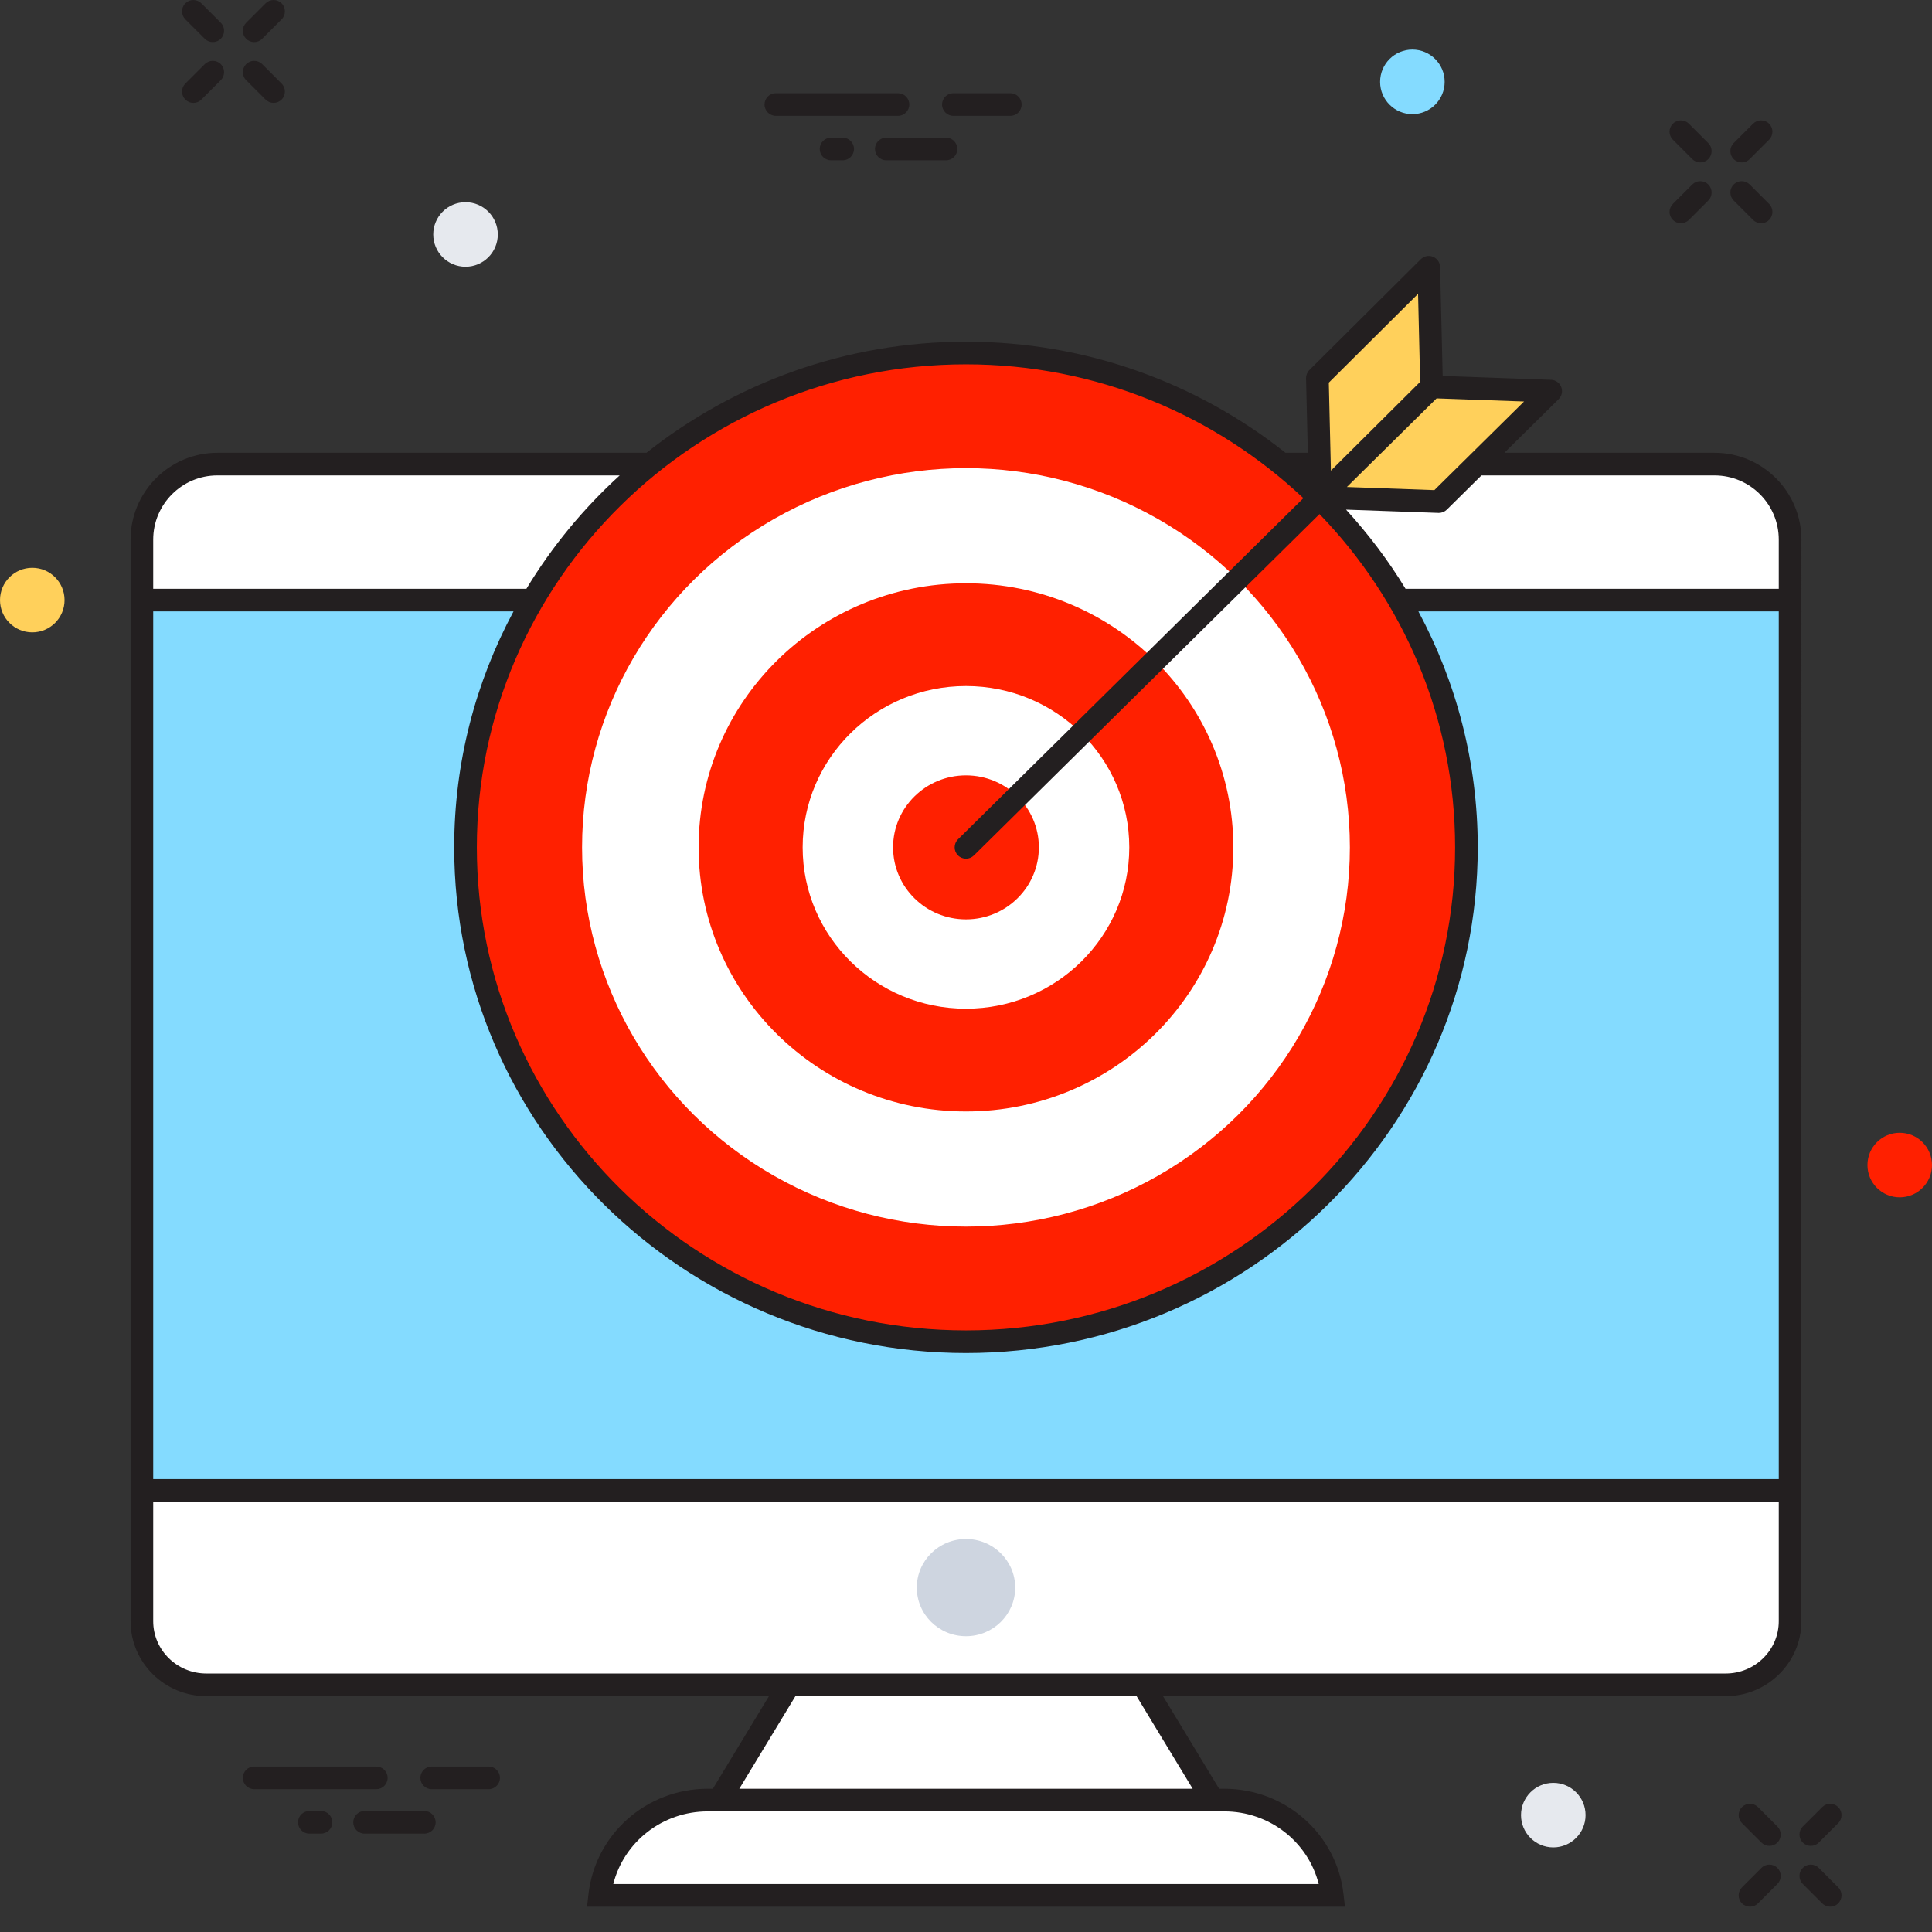 <?xml version="1.0" encoding="utf-8"?>
<!-- Generator: Adobe Illustrator 15.0.0, SVG Export Plug-In . SVG Version: 6.00 Build 0)  -->
<!DOCTYPE svg PUBLIC "-//W3C//DTD SVG 1.1//EN" "http://www.w3.org/Graphics/SVG/1.1/DTD/svg11.dtd">
<svg version="1.1" id="Layer_1" xmlns="http://www.w3.org/2000/svg" xmlns:xlink="http://www.w3.org/1999/xlink" x="0px" y="0px"
	 width="250px" height="250px" viewBox="50 9 250 250" enable-background="new 50 9 250 250" xml:space="preserve">
<rect x="50" y="9" width="250" height="250" fill="#333333" stroke="none"/>
<g>
	<path fill="#FFFFFF" d="M281.64,201.855H68.36V78.82c0-5.394,4.374-9.766,9.766-9.766h193.748c5.393,0,9.766,4.372,9.766,9.766
		V201.855z"/>
	<rect x="68.36" y="86.649" fill="#84DBFF" width="213.279" height="115.207"/>
	<path fill="#FFFFFF" d="M68.36,218.785v-16.93H281.64v16.93c0,4.547-3.73,8.23-8.331,8.23H76.691
		C72.091,227.016,68.36,223.332,68.36,218.785z"/>
	<polygon fill="#FFFFFF" points="206.933,241.932 197.896,227.016 152.104,227.016 143.067,241.932 	"/>
	<path fill="#FFFFFF" d="M222.394,254.26c-0.789-6.934-6.738-12.328-13.971-12.328h-66.846c-7.23,0-13.182,5.395-13.971,12.328
		H222.394z"/>
	<g>
		<ellipse fill="#CED5E0" cx="175" cy="214.436" rx="6.367" ry="6.289"/>
	</g>
	<g>
		<path fill="#FFFFFF" stroke="#231F20" stroke-miterlimit="10" d="M116.75,194.262"/>
	</g>
	<ellipse fill="#Ff2000" cx="174.996" cy="118.649" rx="64.759" ry="63.968"/>
	<g>
		<ellipse fill="#FFFFFF" cx="174.996" cy="118.649" rx="49.677" ry="49.072"/>
	</g>
	<g>
		<ellipse fill="#Ff2000" cx="174.996" cy="118.649" rx="34.596" ry="34.173"/>
	</g>
	<g>
		<ellipse fill="#FFFFFF" cx="174.996" cy="118.649" rx="21.132" ry="20.875"/>
	</g>
	<g>
		<ellipse fill="#Ff2000" cx="174.996" cy="118.649" rx="9.432" ry="9.317"/>
	</g>
	<polygon fill="#FFD05B" points="236.186,73.907 220.845,73.36 235.316,59.064 250.657,59.612 	"/>
	<polygon fill="#FFD05B" points="220.468,57.919 220.834,73.346 235.247,59.007 234.881,43.582 	"/>
	<g>
		<g>
			<path fill="#231F20" d="M284.317,247.857c-0.375,0-0.751-0.145-1.037-0.43c-0.572-0.57-0.572-1.5,0-2.072l2.514-2.514
				c0.572-0.572,1.499-0.572,2.071,0c0.572,0.57,0.572,1.5,0,2.072l-2.512,2.514C285.065,247.713,284.691,247.857,284.317,247.857z"
				/>
		</g>
		<g>
			<path fill="#231F20" d="M276.448,255.725c-0.374,0-0.75-0.143-1.036-0.43c-0.572-0.572-0.572-1.498,0-2.07l2.515-2.516
				c0.571-0.572,1.499-0.572,2.071,0c0.571,0.572,0.571,1.502,0,2.072l-2.515,2.514
				C277.197,255.582,276.822,255.725,276.448,255.725z"/>
		</g>
		<g>
			<path fill="#231F20" d="M286.83,255.725c-0.376,0-0.75-0.143-1.036-0.43l-2.514-2.514c-0.572-0.572-0.572-1.5,0-2.072
				s1.501-0.572,2.073,0l2.512,2.516c0.572,0.572,0.572,1.498,0,2.07C287.579,255.582,287.204,255.725,286.83,255.725z"/>
		</g>
		<g>
			<path fill="#231F20" d="M278.962,247.857c-0.376,0-0.75-0.145-1.035-0.43l-2.515-2.514c-0.572-0.572-0.572-1.5,0-2.072
				s1.499-0.572,2.071,0l2.515,2.514c0.571,0.572,0.571,1.5,0,2.072C279.712,247.713,279.336,247.857,278.962,247.857z"/>
		</g>
	</g>
	<g>
		<path fill="#231F20" d="M271.872,67.59h-27.206l7.021-6.936c0.416-0.411,0.548-1.03,0.336-1.574
			c-0.214-0.545-0.729-0.911-1.312-0.932l-14.03-0.501l-0.334-14.1c-0.015-0.585-0.375-1.106-0.917-1.325
			c-0.546-0.218-1.163-0.092-1.579,0.321l-14.414,14.338c-0.284,0.283-0.44,0.671-0.433,1.073l0.229,9.636h-2.89
			c-11.339-8.983-25.713-14.375-41.346-14.375S144.99,58.606,133.65,67.59H78.126c-6.191,0-11.23,5.039-11.23,11.23v139.965
			c0,5.346,4.395,9.695,9.798,9.695h72.812l-7.264,11.986h-0.664c-7.909,0-14.541,5.859-15.428,13.627l-0.186,1.631h98.072
			l-0.188-1.631c-0.883-7.768-7.517-13.627-15.426-13.627h-0.666l-7.262-11.986h72.813c5.399,0,9.794-4.35,9.794-9.695V78.82
			C283.103,72.628,278.065,67.59,271.872,67.59z M235.896,60.551l11.318,0.404L235.606,72.42l-11.318-0.403L235.896,60.551z
			 M233.498,47.024l0.27,11.389l-11.549,11.49l-0.271-11.389L233.498,47.024z M174.996,56.145c16.918,0,32.293,6.602,43.661,17.317
			l-44.691,44.145c-0.575,0.568-0.581,1.496-0.013,2.071c0.288,0.29,0.665,0.436,1.043,0.436c0.372,0,0.744-0.142,1.03-0.423
			l44.716-44.171c10.858,11.227,17.548,26.416,17.548,43.129c0,34.464-28.394,62.503-63.294,62.503s-63.293-28.039-63.293-62.503
			C111.703,84.184,140.096,56.145,174.996,56.145z M69.825,78.82c0-4.577,3.725-8.301,8.301-8.301h52.062
			c-4.701,4.276-8.773,9.215-12.071,14.665H69.825V78.82z M208.423,243.396c5.852,0,10.839,3.939,12.218,9.398h-91.283
			c1.381-5.459,6.37-9.398,12.22-9.398H208.423z M204.333,240.467h-58.666l7.261-11.986h44.145L204.333,240.467z M280.173,218.785
			c0,3.73-3.08,6.766-6.864,6.766H76.693c-3.788,0-6.868-3.035-6.868-6.766V203.32h210.348V218.785z M280.173,200.391H69.825V88.114
			h46.625c-4.893,9.123-7.677,19.512-7.677,30.535c0,36.08,29.708,65.433,66.223,65.433c36.515,0,66.224-29.354,66.224-65.433
			c0-11.023-2.785-21.412-7.68-30.535h46.633V200.391z M280.173,85.184h-48.298c-2.22-3.668-4.817-7.081-7.696-10.239l11.956,0.426
			c0.017,0.001,0.034,0.001,0.051,0.001c0.384,0,0.754-0.152,1.028-0.422l4.486-4.43h30.172c4.578,0,8.301,3.724,8.301,8.301V85.184
			z"/>
		<path fill="#231F20" d="M275.372,30.016c0.376,0,0.75-0.143,1.036-0.429l2.514-2.513c0.572-0.571,0.572-1.499,0-2.071
			s-1.499-0.572-2.071,0l-2.514,2.513c-0.572,0.571-0.572,1.499,0,2.071C274.623,29.873,274.997,30.016,275.372,30.016z"/>
		<path fill="#231F20" d="M267.505,37.885c0.375,0,0.749-0.143,1.035-0.429l2.514-2.514c0.572-0.572,0.572-1.499,0-2.071
			s-1.499-0.572-2.071,0l-2.514,2.514c-0.572,0.572-0.572,1.5,0,2.072C266.755,37.742,267.129,37.885,267.505,37.885z"/>
		<path fill="#231F20" d="M276.41,32.871c-0.574-0.572-1.499-0.572-2.073,0c-0.57,0.571-0.57,1.499,0,2.071l2.514,2.514
			c0.286,0.286,0.66,0.429,1.035,0.429c0.374,0,0.75-0.143,1.036-0.429c0.572-0.571,0.572-1.5,0-2.072L276.41,32.871z"/>
		<path fill="#231F20" d="M268.982,29.587c0.286,0.286,0.662,0.429,1.036,0.429c0.376,0,0.749-0.143,1.035-0.429
			c0.572-0.572,0.572-1.5,0-2.071l-2.514-2.513c-0.572-0.572-1.499-0.572-2.071,0s-0.572,1.5,0,2.071L268.982,29.587z"/>
		<path fill="#231F20" d="M82.887,14.444c0.374,0,0.75-0.143,1.036-0.429l2.514-2.514c0.572-0.572,0.572-1.499,0-2.071
			s-1.499-0.572-2.071,0l-2.514,2.514c-0.572,0.572-0.572,1.499,0,2.071C82.137,14.301,82.513,14.444,82.887,14.444z"/>
		<path fill="#231F20" d="M75.019,22.312c0.376,0,0.75-0.143,1.036-0.429l2.514-2.513c0.57-0.572,0.57-1.5,0-2.072
			c-0.572-0.572-1.499-0.572-2.073,0l-2.512,2.513c-0.572,0.572-0.572,1.499,0,2.071C74.269,22.168,74.643,22.312,75.019,22.312z"/>
		<path fill="#231F20" d="M84.365,21.882c0.286,0.286,0.662,0.429,1.036,0.429s0.75-0.143,1.036-0.429
			c0.572-0.572,0.572-1.5,0-2.071l-2.514-2.513c-0.572-0.572-1.5-0.572-2.072,0c-0.572,0.572-0.572,1.5,0,2.072L84.365,21.882z"/>
		<path fill="#231F20" d="M76.495,14.015c0.288,0.286,0.662,0.429,1.036,0.429c0.375,0,0.751-0.143,1.038-0.429
			c0.57-0.571,0.57-1.5,0-2.071l-2.514-2.514c-0.572-0.572-1.499-0.572-2.071,0c-0.572,0.571-0.572,1.499,0,2.071L76.495,14.015z"/>
		<path fill="#231F20" d="M150.394,23.987h15.804c0.811,0,1.465-0.656,1.465-1.465c0-0.809-0.654-1.465-1.465-1.465h-15.804
			c-0.809,0-1.465,0.656-1.465,1.465C148.929,23.331,149.585,23.987,150.394,23.987z"/>
		<path fill="#231F20" d="M164.684,26.811c-0.81,0-1.465,0.656-1.465,1.465s0.655,1.465,1.465,1.465h7.73
			c0.809,0,1.465-0.656,1.465-1.465s-0.656-1.465-1.465-1.465H164.684z"/>
		<path fill="#231F20" d="M173.367,23.987h7.366c0.809,0,1.465-0.656,1.465-1.465c0-0.809-0.656-1.465-1.465-1.465h-7.366
			c-0.807,0-1.465,0.656-1.465,1.465C171.902,23.331,172.561,23.987,173.367,23.987z"/>
		<path fill="#231F20" d="M157.536,26.811c-0.809,0-1.465,0.656-1.465,1.465s0.656,1.465,1.465,1.465h1.507
			c0.809,0,1.465-0.656,1.465-1.465s-0.656-1.465-1.465-1.465H157.536z"/>
	</g>
	<g>
		<path fill="#231F20" d="M100.158,239.057c0-0.809-0.656-1.465-1.465-1.465H82.887c-0.809,0-1.465,0.656-1.465,1.465
			s0.656,1.465,1.465,1.465h15.806C99.501,240.521,100.158,239.865,100.158,239.057z"/>
		<path fill="#231F20" d="M104.907,243.344h-7.73c-0.809,0-1.465,0.656-1.465,1.465s0.656,1.465,1.465,1.465h7.73
			c0.809,0,1.465-0.656,1.465-1.465S105.715,243.344,104.907,243.344z"/>
		<path fill="#231F20" d="M113.229,237.592h-7.366c-0.809,0-1.465,0.656-1.465,1.465s0.656,1.465,1.465,1.465h7.366
			c0.807,0,1.465-0.656,1.465-1.465S114.036,237.592,113.229,237.592z"/>
		<path fill="#231F20" d="M91.538,243.344h-1.507c-0.809,0-1.465,0.656-1.465,1.465s0.656,1.465,1.465,1.465h1.507
			c0.809,0,1.465-0.656,1.465-1.465S92.347,243.344,91.538,243.344z"/>
	</g>
	<g>
		<circle fill="#84DBFF" cx="232.761" cy="19.59" r="4.176"/>
	</g>
	<g>
		<circle fill="#Ff2000" cx="295.824" cy="159.756" r="4.176"/>
	</g>
	<g>
		<circle fill="#E6E9EE" cx="110.239" cy="39.339" r="4.176"/>
	</g>
	<g>
		<circle fill="#FFD05B" cx="54.176" cy="86.649" r="4.176"/>
	</g>
	<g>
		<circle fill="#E6E9EE" cx="250.994" cy="243.877" r="4.176"/>
	</g>
</g>
</svg>
